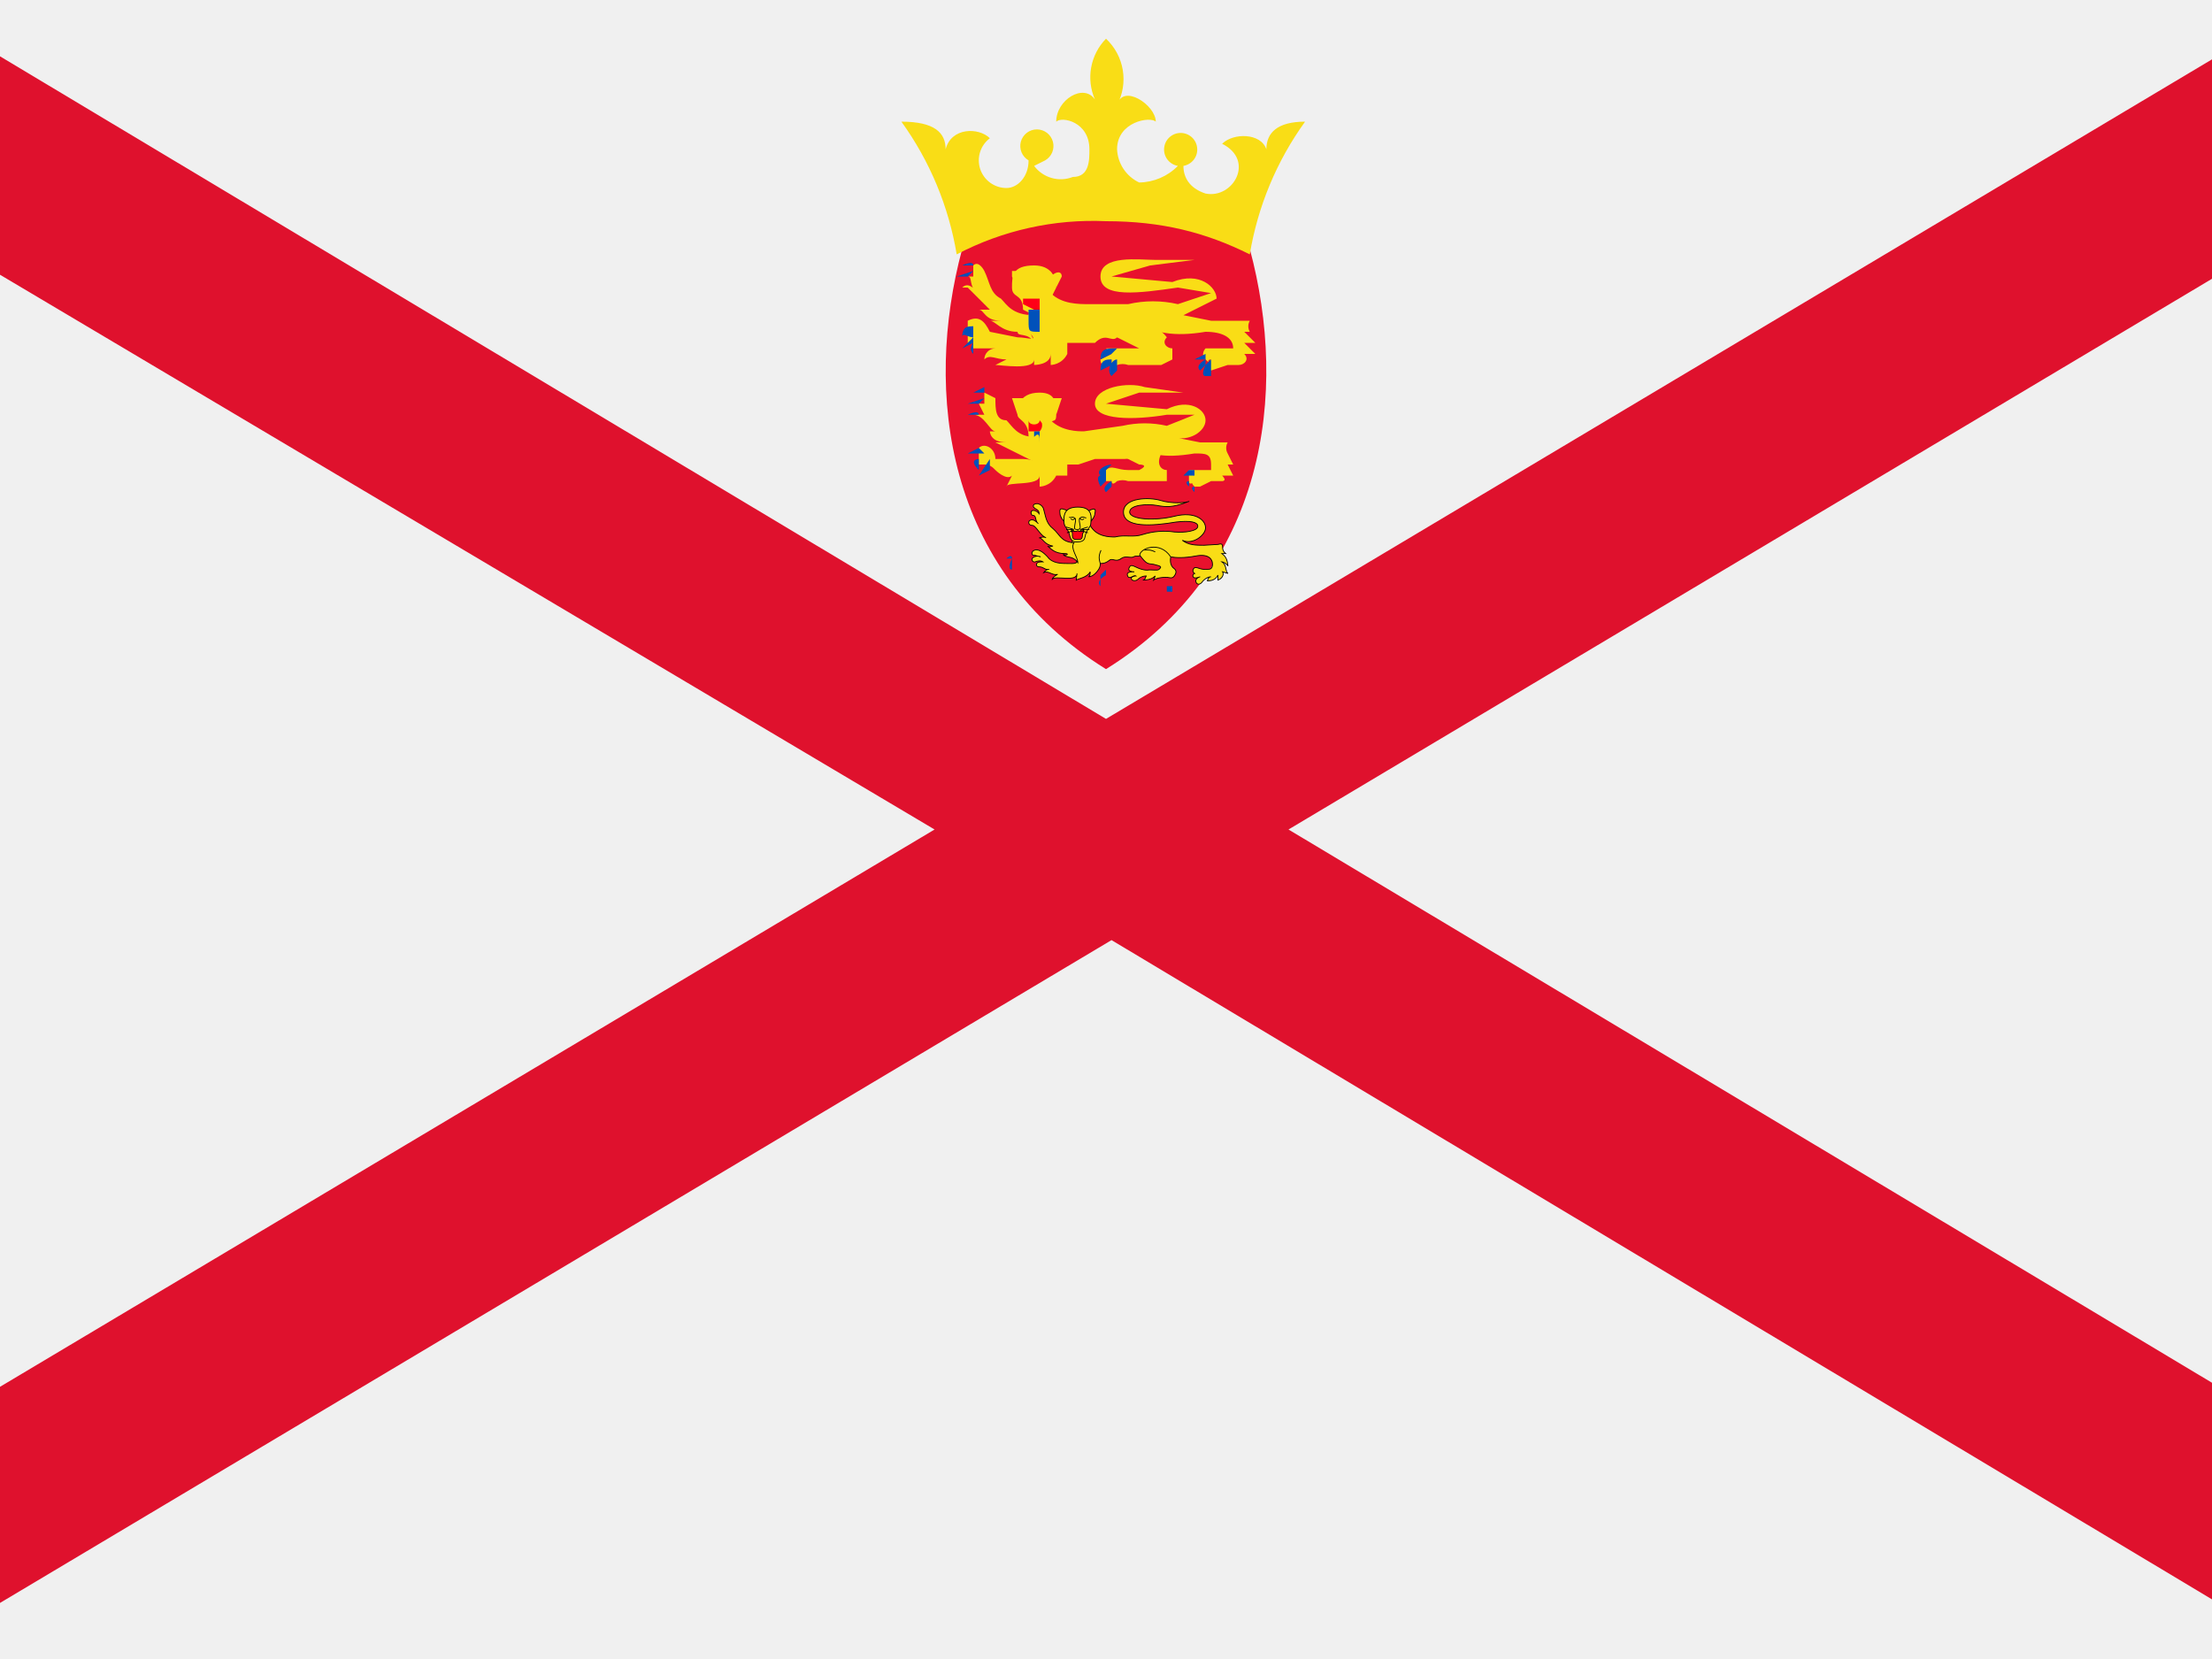 <svg width="60" height="45" viewBox="0 0 60 45" fill="none" xmlns="http://www.w3.org/2000/svg">
<rect x="0" y="0" width="60" height="45" fill="#333333" stroke="none"/>
<g clip-path="url(#clip0_264_19568)">
<path d="M0 0H60V45H0V0Z" fill="#F0F0F0"/>
<path fill-rule="evenodd" clip-rule="evenodd" d="M-7.5 0V3L25.35 22.5L-7.35 42V45H-2.55L30.15 25.5L62.7 45H67.5V42L34.95 22.5L67.65 3V0H62.7L30 19.5L-2.55 0H-7.35H-7.5Z" fill="#DF112D"/>
<path d="M33.9 6.75C34.95 10.65 34.35 15.45 30 18.15C25.65 15.45 25.05 10.65 26.1 6.75C27.15 5.85 31.8 5.25 33.9 6.75Z" fill="#E8112D"/>
<path d="M30 6C31.5 6 32.7 6.3 33.9 6.9C34.116 5.6 34.629 4.368 35.4 3.3C34.65 3.3 34.35 3.6 34.35 4.05C34.2 3.6 33.45 3.6 33.15 3.9C34.05 4.35 33.45 5.4 32.7 5.25C32.25 5.1 32.1 4.8 32.1 4.5C32.211 4.481 32.311 4.421 32.381 4.332C32.45 4.243 32.483 4.131 32.473 4.019C32.464 3.906 32.413 3.801 32.33 3.725C32.247 3.649 32.138 3.606 32.025 3.606C31.912 3.606 31.803 3.649 31.72 3.725C31.637 3.801 31.586 3.906 31.577 4.019C31.567 4.131 31.6 4.243 31.669 4.332C31.739 4.421 31.839 4.481 31.95 4.5C31.673 4.783 31.296 4.944 30.9 4.95C30.728 4.869 30.581 4.742 30.475 4.583C30.369 4.425 30.309 4.24 30.3 4.05C30.3 3.3 31.2 3.15 31.35 3.3C31.35 2.85 30.45 2.25 30.3 2.85C30.455 2.559 30.509 2.225 30.455 1.899C30.401 1.574 30.241 1.275 30 1.05C29.791 1.264 29.651 1.535 29.598 1.829C29.544 2.123 29.58 2.426 29.7 2.7C29.4 2.25 28.65 2.7 28.65 3.3C28.8 3.15 29.55 3.3 29.55 4.05C29.55 4.35 29.55 4.8 29.1 4.8C28.916 4.872 28.714 4.882 28.524 4.827C28.335 4.773 28.168 4.658 28.05 4.5L28.35 4.35C28.436 4.3 28.503 4.224 28.541 4.132C28.579 4.041 28.585 3.939 28.56 3.844C28.534 3.748 28.477 3.664 28.399 3.603C28.32 3.543 28.224 3.51 28.125 3.51C28.026 3.51 27.93 3.543 27.851 3.603C27.773 3.664 27.716 3.748 27.69 3.844C27.665 3.939 27.671 4.041 27.709 4.132C27.747 4.224 27.814 4.3 27.9 4.35C27.9 4.8 27.6 5.1 27.3 5.1C27.143 5.1 26.989 5.05 26.861 4.958C26.734 4.866 26.638 4.736 26.588 4.587C26.539 4.438 26.537 4.277 26.584 4.126C26.631 3.976 26.724 3.844 26.85 3.75C26.55 3.45 25.8 3.45 25.65 4.05C25.65 3.6 25.35 3.3 24.45 3.3C25.221 4.368 25.734 5.6 25.95 6.9C27.197 6.247 28.594 5.936 30 6Z" fill="#F9DD16"/>
<path d="M33.45 9.9H33.15H33.6C33.75 9.9 33.9 9.75 33.75 9.6H34.05L33.75 9.3H34.05L33.75 9H33.9C33.874 8.954 33.86 8.903 33.86 8.85C33.86 8.797 33.874 8.746 33.9 8.7H32.85L32.1 8.55L33 8.1C33 7.8 32.55 7.35 31.8 7.65L30.15 7.5L31.2 7.2L32.4 7.05H31.35C30.9 7.05 29.85 6.9 29.85 7.5C29.85 8.1 30.9 7.95 31.95 7.8L32.85 7.95L31.95 8.25C31.506 8.147 31.044 8.147 30.6 8.25H29.55C29.25 8.25 28.8 8.25 28.5 7.95C28.5 7.95 27.9 8.25 27.9 8.55V9C28.2 9.3 27.9 9.15 27.6 9.15L26.85 9C26.7 8.7 26.55 8.55 26.25 8.7V9H26.55C26.505 8.974 26.453 8.96 26.4 8.96C26.347 8.96 26.296 8.974 26.25 9V9.3H26.7H26.4V9.45H27C26.921 9.45 26.844 9.482 26.788 9.538C26.732 9.594 26.7 9.67 26.7 9.75C26.85 9.6 27 9.75 27.3 9.75L27 9.9C27.15 9.9 28.05 10.05 28.05 9.75V9.9C28.05 9.9 28.5 9.9 28.5 9.6V9.9C28.5 9.9 28.8 9.9 28.95 9.6V9.3H29.7C30 9 30.15 9.3 30.3 9.15H30.6C30.75 9.15 30.9 9.15 31.05 8.85C31.35 9 31.8 9.15 32.7 9C33.15 9 33.45 9.15 33.45 9.45H32.7C32.7 9.45 32.55 9.6 32.7 9.75C32.85 9.9 32.7 9.75 32.85 9.75C32.85 9.75 32.7 9.9 32.85 10.05L33.3 9.9H33.45ZM27.45 7.35V7.5L27.6 7.8L27.75 7.35H27.45Z" fill="#F9DD16"/>
<path d="M28.5 7.5C28.65 7.35 28.8 7.35 28.8 7.5L28.65 7.8L28.5 7.35V7.5Z" fill="#F9DD16"/>
<path d="M28.05 7.2C28.5 7.2 28.65 7.5 28.65 7.8L28.35 8.4L28.05 8.55L27.75 8.4C27.75 7.95 27.45 8.1 27.45 7.8C27.45 7.5 27.45 7.2 28.05 7.2Z" fill="#F9DD16"/>
<path d="M26.85 8.4H26.55C26.7 8.4 26.7 8.7 27.15 8.7H26.85C27 8.7 27.15 9 27.6 9C27.6 9 27.75 9 27.6 9C27.6 9.15 27.9 9 28.05 9.3C28.05 9.15 27.75 8.85 28.05 8.55C27.45 8.55 27.3 8.25 27.15 8.1C26.85 7.95 26.85 7.65 26.7 7.35C26.7 7.35 26.55 7.05 26.4 7.2V7.5H26.25C26.4 7.5 26.25 7.8 26.55 7.95C26.4 7.8 26.25 7.65 26.1 7.8H26.25L26.85 8.4ZM30.75 9.9H31.5L31.8 9.75V9.45C31.65 9.45 31.5 9.3 31.65 9.15C31.2 8.55 30.3 8.85 30.3 9.15L30.9 9.45H31.05H30L30.15 9.6L29.85 9.75C29.85 10.05 30.15 9.75 30.15 9.75V9.9C30.15 9.9 30.15 10.05 30.3 9.9C30.397 9.866 30.503 9.866 30.6 9.9H30.75Z" fill="#F9DD16"/>
<path d="M28.05 8.4H28.2V8.1H27.75V8.25L28.05 8.4Z" fill="#FF0016"/>
<path d="M26.4 7.2C26.4 7.05 26.1 7.2 26.1 7.2H26.4ZM26.4 7.35L25.95 7.5H26.25L26.4 7.35ZM26.4 7.8H25.95H26.25H26.4ZM26.4 8.85C26.25 8.85 26.1 8.85 26.1 9.15C26.1 9 26.25 9.15 26.4 9.15V8.85ZM26.4 9.15L26.1 9.45L26.4 9.3V9V9.15ZM26.4 9.3C26.4 9.3 26.25 9.45 26.4 9.6V9.15V9.3ZM30.15 9.75C30 9.75 29.85 9.75 29.85 10.05L30.15 9.9V9.75ZM30.3 9.75C30.15 9.75 30 10.05 30.15 10.2L30.3 10.05V9.9V9.75ZM30.3 9.45C30 9.45 29.85 9.45 29.85 9.75L30.15 9.6L30.3 9.45ZM32.7 9.75C32.7 9.75 32.4 9.9 32.55 10.05L32.7 9.9V9.75ZM32.7 9.6L32.4 9.75H32.7V9.3V9.6ZM32.7 9.9C32.7 9.9 32.55 10.2 32.7 10.2H32.85V9.75L32.7 9.9ZM28.2 8.4V9C27.9 9 27.9 9 27.9 8.7V8.4H28.05H28.2Z" fill="#0051BA"/>
<path d="M32.85 13.05H33.15C33.15 13.05 33.3 13.05 33.15 12.9H33.45L33.3 12.6H33.45L33.3 12.3C33.274 12.254 33.26 12.203 33.26 12.15C33.26 12.097 33.274 12.046 33.3 12H32.55L31.8 11.85C32.25 12 32.7 11.7 32.7 11.4C32.7 11.1 32.25 10.8 31.65 11.1L30 10.95L30.9 10.65H32.1L31.05 10.5C30.6 10.35 29.7 10.5 29.7 10.95C29.7 11.4 30.75 11.4 31.65 11.25H32.4L31.65 11.55C31.255 11.46 30.845 11.46 30.45 11.55L29.4 11.7C29.25 11.7 28.8 11.7 28.5 11.4L27.9 11.85L28.05 12.45C28.2 12.6 28.05 12.45 27.75 12.45H27C27 12.15 26.7 12 26.55 12.15V12.3H26.85C26.804 12.274 26.753 12.26 26.7 12.26C26.647 12.26 26.596 12.274 26.55 12.3V12.6H26.85H26.7C27 12.6 27 12.9 27.15 12.75C27.101 12.737 27.049 12.737 27 12.75C27 12.75 27.3 13.05 27.45 12.9L27.3 13.2C27.3 13.05 28.2 13.2 28.2 12.9V13.2C28.2 13.2 28.5 13.2 28.65 12.9H28.95V12.6H29.25L29.7 12.45H30.45C30.6 12.45 30.75 12.45 30.9 12.15C31.2 12.3 31.5 12.45 32.4 12.3C32.7 12.3 32.85 12.3 32.85 12.6V12.75H32.25V13.05C32.25 13.2 32.4 13.05 32.55 13.05C32.4 13.05 32.25 13.05 32.4 13.2H32.55L32.85 13.05ZM27.75 10.8H27.45L27.6 11.25L27.75 10.8Z" fill="#F9DD16"/>
<path d="M28.5 10.8H28.8L28.65 11.25L28.5 10.8Z" fill="#F9DD16"/>
<path d="M28.2 10.65C28.65 10.65 28.65 10.95 28.65 11.25C28.65 11.55 28.5 11.25 28.35 11.7L28.05 11.85H27.9C27.9 11.4 27.6 11.4 27.6 11.25C27.6 11.1 27.6 10.65 28.2 10.65Z" fill="#F9DD16"/>
<path d="M27 11.7H26.85C26.85 11.7 26.85 12 27.3 12H27L27.6 12.3C27.6 12.3 27.9 12.3 27.6 12.3L28.2 12.6C28.2 12.3 27.9 12.15 28.05 11.85C27.6 11.85 27.45 11.55 27.3 11.4C27 11.4 27 11.1 27 10.8L26.7 10.65C26.55 10.65 26.7 10.65 26.7 10.65V10.95H26.55L26.7 11.25H26.4C26.7 11.25 26.85 11.7 27 11.7ZM30.6 13.05H30.45H31.65V12.75C31.5 12.75 31.35 12.6 31.5 12.3C31.05 11.85 30.3 12.15 30.3 12.3L30.9 12.6C30.9 12.6 31.2 12.6 30.9 12.75H30.6C30.3 12.75 30.15 12.6 30 12.75V13.05H30.15C30.15 13.05 30.15 13.2 30.3 13.05C30.397 13.016 30.503 13.016 30.6 13.05Z" fill="#F9DD16"/>
<path d="M28.2 11.85V11.7C28.2 11.7 28.35 11.55 28.2 11.4C28.2 11.55 28.35 11.55 28.2 11.4C28.2 11.55 27.9 11.55 27.9 11.4V11.7H28.2V11.85Z" fill="#FF0016"/>
<path d="M28.05 11.55L27.75 11.4L28.05 11.55ZM28.05 11.4H27.75H28.05ZM28.05 11.4L27.75 11.55L28.05 11.4ZM28.2 11.55L28.5 11.4L28.2 11.55ZM28.2 11.4H28.5H28.2ZM28.2 11.4L28.5 11.55L28.2 11.4Z" fill="black"/>
<path d="M26.7 10.5L26.4 10.65H26.7V10.5ZM26.7 10.8L26.25 10.95H26.55L26.7 10.8ZM26.55 11.25C26.55 11.1 26.25 11.25 26.25 11.25H26.55ZM26.55 12.15L26.25 12.3H26.7L26.55 12.15ZM26.55 12.45C26.55 12.45 26.25 12.45 26.55 12.75V12.45ZM26.85 12.45L26.55 12.9L26.85 12.75V12.6V12.45ZM29.85 12.9C29.85 12.9 29.7 12.9 29.85 13.2L30 13.05V12.9H29.85ZM30.15 13.05C30.15 13.05 29.85 13.2 30 13.35L30.15 13.2V13.05ZM30.15 12.6C30 12.6 29.7 12.75 29.85 12.9H30V12.75L30.15 12.6ZM32.25 13.05C32.25 13.05 32.1 13.05 32.25 13.2V12.9V13.05ZM32.25 12.75L32.1 12.9H32.4V12.75H32.25ZM32.4 13.2C32.4 13.2 32.25 13.2 32.4 13.35V13.2ZM28.2 11.7V12.3V12C28.2 11.85 28.2 11.7 28.05 11.85V11.7H28.2Z" fill="#0051BA"/>
<path d="M32.847 15.645C32.763 15.645 32.763 15.758 32.742 15.758C32.91 15.758 32.994 15.69 33.036 15.6V15.735C33.162 15.69 33.204 15.578 33.162 15.51L33.309 15.555C33.225 15.488 33.288 15.33 33.141 15.24C33.183 15.24 33.267 15.285 33.309 15.352C33.288 15.195 33.267 15.105 33.141 15.015H33.246C33.219 14.995 33.196 14.969 33.182 14.937C33.167 14.905 33.16 14.87 33.162 14.835C33.162 14.745 33.12 14.745 33.036 14.768L32.658 14.79C32.448 14.79 32.238 14.79 32.07 14.655C32.343 14.79 32.7 14.52 32.7 14.318C32.7 14.092 32.406 13.867 31.86 14.002C31.314 14.137 30.642 14.092 30.642 13.89C30.642 13.688 31.125 13.665 31.377 13.71C31.629 13.755 31.797 13.777 32.259 13.598C32.154 13.643 31.776 13.665 31.482 13.575C31.188 13.485 30.474 13.485 30.474 13.89C30.474 14.318 31.23 14.273 31.902 14.16C32.28 14.115 32.49 14.16 32.49 14.273C32.49 14.408 32.133 14.453 31.86 14.43C31.572 14.388 31.279 14.411 30.999 14.498C30.726 14.588 30.537 14.498 30.243 14.565C30.096 14.565 29.739 14.565 29.571 14.25C29.466 14.34 29.151 14.498 29.088 14.678C29.025 14.812 29.088 14.97 29.172 15.127C29.298 15.307 29.109 15.285 28.962 15.285C28.794 15.285 28.542 15.285 28.416 15.105C28.29 14.97 28.143 14.857 28.017 14.947C27.954 15.015 28.017 15.082 28.059 15.06L28.227 15.105C28.193 15.088 28.156 15.082 28.119 15.086C28.082 15.09 28.047 15.104 28.017 15.127C27.954 15.172 28.017 15.262 28.08 15.24C28.122 15.217 28.227 15.195 28.29 15.24C28.227 15.24 28.143 15.24 28.122 15.285C28.101 15.33 28.122 15.375 28.185 15.375C28.311 15.375 28.332 15.465 28.458 15.443C28.429 15.444 28.4 15.453 28.375 15.469C28.349 15.485 28.327 15.506 28.311 15.533C28.437 15.465 28.542 15.623 28.689 15.578C28.647 15.6 28.542 15.668 28.542 15.713C28.626 15.6 29.214 15.803 29.214 15.555L29.193 15.735C29.256 15.69 29.487 15.668 29.571 15.51C29.571 15.555 29.571 15.623 29.529 15.645C29.592 15.645 29.697 15.6 29.802 15.443C29.844 15.375 29.844 15.33 29.844 15.285C29.949 15.285 30.012 15.262 30.096 15.195C30.18 15.127 30.264 15.262 30.411 15.15C30.537 15.06 30.663 15.15 30.747 15.105C30.81 15.06 30.915 15.105 30.999 15.06C31.083 15.015 31.209 15.082 31.335 14.97C31.545 15.06 31.818 15.195 32.427 15.082C32.763 15.015 32.889 15.15 32.889 15.307C32.889 15.443 32.805 15.443 32.763 15.443C32.553 15.465 32.49 15.375 32.406 15.398C32.364 15.42 32.322 15.51 32.406 15.555C32.343 15.578 32.343 15.645 32.385 15.668C32.427 15.69 32.49 15.668 32.553 15.645C32.469 15.668 32.406 15.735 32.448 15.803C32.469 15.848 32.532 15.87 32.595 15.803C32.658 15.713 32.763 15.645 32.847 15.645ZM28.941 13.845C28.773 13.777 28.731 13.777 28.752 13.935C28.752 14.002 28.815 14.092 28.857 14.137C28.857 14.07 28.878 13.912 28.941 13.867V13.845Z" fill="#F9DD16"/>
<path fill-rule="evenodd" clip-rule="evenodd" d="M30.866 13.536C31.083 13.496 31.337 13.519 31.485 13.565C31.631 13.609 31.798 13.626 31.941 13.626C32.013 13.626 32.079 13.622 32.133 13.615C32.181 13.609 32.218 13.601 32.244 13.592C32.248 13.59 32.251 13.589 32.255 13.587L32.263 13.607C32.26 13.609 32.256 13.611 32.251 13.612C32.026 13.699 31.871 13.738 31.74 13.749C31.607 13.76 31.501 13.743 31.375 13.721C31.25 13.698 31.068 13.693 30.917 13.718C30.841 13.73 30.775 13.751 30.727 13.779C30.68 13.808 30.653 13.845 30.653 13.89C30.653 13.934 30.689 13.972 30.76 14.002C30.83 14.032 30.93 14.052 31.047 14.062C31.282 14.082 31.585 14.059 31.857 13.992C32.132 13.924 32.345 13.946 32.489 14.015C32.634 14.084 32.711 14.2 32.711 14.318C32.711 14.371 32.687 14.428 32.649 14.481C32.61 14.534 32.556 14.583 32.493 14.622C32.391 14.685 32.265 14.72 32.145 14.693C32.297 14.779 32.475 14.779 32.658 14.779L33.034 14.757C33.055 14.751 33.074 14.747 33.09 14.745C33.106 14.743 33.122 14.744 33.135 14.749C33.162 14.76 33.173 14.789 33.173 14.835V14.836C33.171 14.869 33.178 14.902 33.191 14.932C33.206 14.962 33.227 14.988 33.252 15.006L33.28 15.026H33.173C33.222 15.066 33.253 15.106 33.274 15.154C33.299 15.209 33.309 15.272 33.32 15.351L33.3 15.358C33.28 15.326 33.25 15.299 33.219 15.28C33.209 15.274 33.2 15.269 33.19 15.264C33.233 15.307 33.249 15.357 33.259 15.404C33.261 15.413 33.263 15.422 33.265 15.431C33.269 15.451 33.273 15.469 33.278 15.487C33.286 15.511 33.297 15.531 33.316 15.546L33.306 15.565L33.182 15.528C33.208 15.602 33.157 15.703 33.04 15.745L33.025 15.75V15.642C33.005 15.673 32.978 15.7 32.942 15.722C32.892 15.751 32.828 15.768 32.742 15.768V15.747C32.741 15.747 32.74 15.747 32.739 15.747C32.74 15.747 32.74 15.747 32.74 15.746C32.742 15.744 32.743 15.741 32.745 15.736C32.747 15.733 32.748 15.729 32.749 15.725C32.753 15.717 32.757 15.706 32.761 15.697C32.765 15.688 32.77 15.679 32.777 15.67C32.758 15.677 32.738 15.687 32.719 15.699C32.675 15.727 32.635 15.765 32.604 15.809L32.603 15.809L32.603 15.81C32.57 15.845 32.535 15.859 32.505 15.855C32.474 15.852 32.45 15.833 32.438 15.808C32.427 15.789 32.423 15.77 32.424 15.752C32.426 15.733 32.433 15.716 32.445 15.7C32.449 15.695 32.453 15.69 32.458 15.685C32.43 15.69 32.403 15.689 32.38 15.677C32.355 15.664 32.342 15.637 32.345 15.61C32.348 15.588 32.361 15.567 32.384 15.554C32.37 15.543 32.361 15.532 32.355 15.519C32.346 15.502 32.345 15.483 32.348 15.466C32.354 15.432 32.377 15.401 32.401 15.388L32.402 15.387L32.403 15.387C32.426 15.381 32.448 15.382 32.47 15.388C32.485 15.391 32.502 15.397 32.519 15.402C32.526 15.405 32.533 15.407 32.541 15.41C32.592 15.426 32.659 15.443 32.762 15.432L32.763 15.432C32.784 15.432 32.813 15.431 32.836 15.416C32.858 15.402 32.878 15.373 32.878 15.307C32.878 15.232 32.848 15.162 32.778 15.12C32.708 15.077 32.596 15.06 32.429 15.093L32.429 15.093C32.123 15.15 31.902 15.144 31.73 15.113C31.572 15.084 31.457 15.034 31.358 14.992C31.351 14.989 31.344 14.986 31.337 14.983C31.273 15.037 31.209 15.048 31.152 15.051C31.138 15.052 31.125 15.052 31.113 15.052L31.109 15.052C31.096 15.053 31.082 15.053 31.07 15.054C31.045 15.055 31.023 15.059 31.004 15.07C30.96 15.093 30.91 15.093 30.866 15.093H30.865C30.82 15.093 30.782 15.094 30.753 15.114L30.753 15.114L30.752 15.115C30.729 15.127 30.703 15.13 30.677 15.129C30.659 15.129 30.64 15.127 30.62 15.124C30.611 15.123 30.603 15.122 30.594 15.121C30.537 15.116 30.477 15.116 30.418 15.159C30.38 15.188 30.345 15.201 30.313 15.206C30.281 15.21 30.253 15.206 30.227 15.2C30.221 15.198 30.214 15.197 30.207 15.195C30.19 15.191 30.174 15.187 30.159 15.186C30.14 15.185 30.121 15.189 30.103 15.204C30.06 15.238 30.022 15.261 29.982 15.275C29.944 15.289 29.903 15.295 29.855 15.296C29.855 15.315 29.854 15.335 29.849 15.357C29.844 15.384 29.833 15.414 29.811 15.448L29.811 15.448C29.705 15.608 29.597 15.656 29.529 15.656L29.524 15.635C29.541 15.626 29.55 15.608 29.555 15.584C29.558 15.572 29.559 15.56 29.559 15.549C29.513 15.61 29.444 15.648 29.378 15.675C29.348 15.687 29.317 15.697 29.29 15.707C29.283 15.709 29.277 15.711 29.27 15.713C29.238 15.724 29.213 15.734 29.199 15.744L29.179 15.758L29.193 15.639C29.175 15.658 29.152 15.67 29.124 15.679C29.066 15.697 28.988 15.698 28.909 15.695C28.88 15.694 28.85 15.693 28.821 15.691C28.772 15.688 28.724 15.686 28.683 15.686C28.649 15.686 28.62 15.689 28.598 15.694C28.574 15.7 28.559 15.708 28.551 15.719L28.531 15.745V15.713C28.531 15.697 28.54 15.682 28.551 15.669C28.562 15.655 28.577 15.641 28.593 15.628C28.607 15.617 28.622 15.606 28.636 15.597C28.584 15.597 28.537 15.577 28.494 15.559C28.492 15.558 28.49 15.557 28.488 15.557C28.427 15.531 28.374 15.511 28.316 15.542L28.28 15.561L28.302 15.527C28.319 15.499 28.342 15.476 28.369 15.46C28.373 15.457 28.377 15.455 28.381 15.453C28.38 15.453 28.378 15.452 28.377 15.452C28.354 15.446 28.335 15.437 28.316 15.427C28.314 15.425 28.311 15.424 28.309 15.423C28.274 15.404 28.241 15.386 28.185 15.386C28.151 15.386 28.126 15.374 28.113 15.353C28.1 15.332 28.101 15.305 28.112 15.28C28.125 15.253 28.156 15.241 28.188 15.235C28.205 15.232 28.223 15.23 28.24 15.23C28.221 15.225 28.199 15.224 28.178 15.226C28.14 15.228 28.105 15.239 28.085 15.25L28.084 15.25L28.084 15.25C28.046 15.264 28.01 15.243 27.992 15.215C27.983 15.2 27.978 15.183 27.981 15.166C27.983 15.148 27.993 15.132 28.011 15.119C28.035 15.1 28.062 15.087 28.091 15.08L28.06 15.072C28.033 15.083 28.004 15.068 27.989 15.043C27.973 15.016 27.975 14.977 28.009 14.94L28.01 14.939L28.011 14.939C28.078 14.891 28.151 14.897 28.221 14.932C28.291 14.967 28.361 15.03 28.424 15.098L28.424 15.098L28.425 15.099C28.486 15.186 28.577 15.23 28.676 15.252C28.774 15.274 28.878 15.274 28.962 15.274C28.977 15.274 28.992 15.274 29.007 15.275C29.03 15.275 29.052 15.275 29.074 15.275C29.111 15.274 29.143 15.271 29.166 15.263C29.189 15.256 29.201 15.244 29.202 15.227C29.204 15.208 29.194 15.178 29.163 15.134L29.162 15.133C29.12 15.054 29.083 14.974 29.064 14.897C29.046 14.819 29.045 14.744 29.078 14.673C29.095 14.627 29.127 14.582 29.168 14.54C29.208 14.498 29.257 14.458 29.307 14.421C29.352 14.388 29.398 14.358 29.44 14.33C29.445 14.327 29.449 14.323 29.454 14.32C29.5 14.29 29.538 14.264 29.564 14.242L29.574 14.233L29.581 14.245C29.745 14.553 30.093 14.554 30.242 14.554C30.38 14.523 30.496 14.525 30.606 14.528C30.614 14.528 30.622 14.529 30.629 14.529C30.747 14.532 30.861 14.531 30.996 14.487L30.996 14.487C31.277 14.4 31.572 14.377 31.861 14.419C31.997 14.43 32.153 14.425 32.275 14.4C32.336 14.387 32.388 14.37 32.424 14.348C32.461 14.326 32.479 14.301 32.479 14.273C32.479 14.248 32.468 14.227 32.445 14.21C32.421 14.192 32.385 14.178 32.336 14.168C32.238 14.149 32.092 14.148 31.904 14.171C31.567 14.227 31.209 14.267 30.935 14.238C30.798 14.224 30.68 14.193 30.597 14.137C30.512 14.081 30.463 14.001 30.463 13.89C30.463 13.785 30.51 13.706 30.584 13.649C30.657 13.592 30.757 13.556 30.866 13.536ZM28.152 15.096L28.224 15.116L28.232 15.095C28.207 15.083 28.182 15.076 28.155 15.075L28.058 15.048L28.054 15.05C28.04 15.058 28.019 15.051 28.008 15.032C27.998 15.014 27.996 14.986 28.024 14.956C28.083 14.914 28.146 14.919 28.212 14.952C28.278 14.984 28.345 15.045 28.408 15.112C28.473 15.204 28.57 15.25 28.671 15.273C28.772 15.296 28.878 15.296 28.962 15.296H28.962C28.976 15.296 28.991 15.296 29.006 15.296C29.029 15.297 29.053 15.297 29.075 15.297C29.111 15.296 29.146 15.293 29.173 15.284C29.2 15.275 29.221 15.258 29.224 15.229C29.227 15.202 29.213 15.167 29.181 15.122C29.14 15.043 29.104 14.966 29.085 14.892C29.067 14.817 29.068 14.747 29.098 14.682L29.098 14.681C29.113 14.638 29.144 14.596 29.183 14.555C29.223 14.514 29.271 14.475 29.32 14.439C29.365 14.406 29.41 14.376 29.452 14.348C29.457 14.345 29.462 14.342 29.466 14.338C29.506 14.312 29.541 14.288 29.568 14.267C29.741 14.576 30.097 14.576 30.242 14.576H30.244L30.245 14.576C30.382 14.544 30.495 14.547 30.606 14.55C30.614 14.55 30.621 14.55 30.629 14.55C30.747 14.553 30.864 14.553 31.002 14.508C31.28 14.422 31.572 14.399 31.858 14.441L31.859 14.441C31.996 14.452 32.155 14.447 32.28 14.421C32.342 14.408 32.396 14.39 32.436 14.367C32.475 14.343 32.501 14.312 32.501 14.273C32.501 14.24 32.486 14.213 32.458 14.192C32.43 14.172 32.391 14.156 32.34 14.146C32.239 14.127 32.09 14.127 31.901 14.149L31.9 14.149C31.564 14.206 31.209 14.245 30.937 14.217C30.801 14.203 30.688 14.172 30.609 14.119C30.53 14.067 30.485 13.993 30.485 13.89C30.485 13.793 30.528 13.72 30.597 13.666C30.666 13.612 30.763 13.577 30.87 13.558C31.083 13.518 31.334 13.541 31.479 13.585C31.627 13.631 31.796 13.648 31.941 13.648C32.005 13.648 32.064 13.645 32.115 13.639C31.958 13.693 31.84 13.719 31.738 13.727C31.609 13.738 31.505 13.722 31.379 13.699C31.252 13.677 31.067 13.671 30.913 13.697C30.837 13.709 30.767 13.73 30.716 13.761C30.665 13.792 30.631 13.834 30.631 13.89C30.631 13.948 30.679 13.991 30.751 14.022C30.824 14.053 30.927 14.074 31.045 14.084C31.283 14.103 31.588 14.081 31.863 14.013C32.134 13.946 32.341 13.969 32.48 14.035C32.619 14.101 32.689 14.21 32.689 14.318C32.689 14.365 32.668 14.418 32.631 14.468C32.594 14.519 32.542 14.566 32.482 14.604C32.36 14.678 32.207 14.71 32.075 14.645L32.063 14.664C32.234 14.801 32.448 14.801 32.656 14.801H32.658L33.038 14.778L33.039 14.778C33.06 14.772 33.078 14.768 33.092 14.767C33.107 14.765 33.118 14.766 33.127 14.769C33.141 14.775 33.151 14.791 33.151 14.835C33.149 14.872 33.156 14.908 33.172 14.942C33.183 14.965 33.198 14.986 33.216 15.004H33.107L33.135 15.024C33.196 15.068 33.232 15.111 33.255 15.163C33.273 15.205 33.284 15.254 33.292 15.313C33.274 15.293 33.252 15.275 33.231 15.262C33.199 15.242 33.165 15.229 33.141 15.229H33.102L33.135 15.249C33.205 15.292 33.225 15.35 33.238 15.408C33.24 15.417 33.242 15.425 33.243 15.434C33.248 15.454 33.252 15.475 33.258 15.493C33.262 15.507 33.268 15.521 33.276 15.533L33.138 15.491L33.153 15.516C33.188 15.573 33.157 15.672 33.047 15.719V15.6L33.026 15.595C33.006 15.639 32.976 15.676 32.931 15.703C32.89 15.727 32.836 15.743 32.765 15.746C32.765 15.745 32.765 15.745 32.766 15.744C32.767 15.74 32.769 15.736 32.77 15.732C32.773 15.723 32.776 15.715 32.781 15.706C32.793 15.679 32.812 15.656 32.847 15.656V15.634C32.802 15.634 32.753 15.652 32.707 15.681C32.662 15.71 32.619 15.75 32.587 15.796C32.557 15.827 32.529 15.836 32.507 15.834C32.485 15.832 32.467 15.817 32.458 15.798L32.457 15.797C32.448 15.782 32.445 15.767 32.446 15.753C32.447 15.74 32.453 15.726 32.462 15.713C32.476 15.695 32.498 15.678 32.524 15.667C32.535 15.663 32.546 15.659 32.556 15.655L32.557 15.655L32.55 15.634C32.538 15.638 32.527 15.642 32.516 15.646C32.496 15.653 32.477 15.659 32.459 15.662C32.431 15.668 32.408 15.667 32.39 15.658C32.373 15.649 32.365 15.631 32.367 15.613C32.369 15.595 32.382 15.575 32.41 15.565L32.433 15.557L32.411 15.545C32.392 15.535 32.381 15.523 32.374 15.51C32.368 15.497 32.367 15.483 32.37 15.47C32.374 15.442 32.393 15.418 32.41 15.408C32.428 15.403 32.446 15.404 32.465 15.409C32.479 15.412 32.494 15.417 32.511 15.423C32.518 15.425 32.526 15.428 32.534 15.43C32.587 15.447 32.657 15.465 32.764 15.453H32.764C32.785 15.453 32.819 15.453 32.848 15.435C32.878 15.415 32.9 15.377 32.9 15.307C32.9 15.226 32.867 15.149 32.79 15.101C32.713 15.054 32.594 15.038 32.425 15.072C32.122 15.128 31.902 15.122 31.733 15.091C31.579 15.063 31.466 15.014 31.367 14.972C31.358 14.968 31.348 14.964 31.339 14.96L31.333 14.957L31.328 14.962C31.267 15.016 31.207 15.027 31.151 15.029C31.138 15.03 31.125 15.03 31.113 15.03L31.109 15.03C31.095 15.031 31.082 15.031 31.069 15.032C31.042 15.034 31.017 15.038 30.994 15.05C30.955 15.071 30.91 15.072 30.865 15.072L30.863 15.072C30.82 15.072 30.776 15.072 30.741 15.096C30.723 15.105 30.702 15.108 30.677 15.107C30.66 15.107 30.643 15.105 30.624 15.103C30.615 15.102 30.606 15.101 30.596 15.1C30.537 15.094 30.471 15.094 30.405 15.141L30.404 15.141C30.369 15.168 30.338 15.18 30.31 15.184C30.282 15.188 30.257 15.184 30.232 15.179C30.226 15.177 30.22 15.176 30.214 15.174C30.196 15.17 30.178 15.166 30.161 15.165C30.137 15.163 30.113 15.168 30.089 15.187C30.048 15.22 30.012 15.242 29.974 15.255C29.936 15.269 29.896 15.274 29.844 15.274H29.833V15.285C29.833 15.308 29.833 15.329 29.828 15.353C29.823 15.377 29.813 15.404 29.793 15.437C29.706 15.568 29.62 15.618 29.56 15.631C29.568 15.618 29.573 15.603 29.576 15.588C29.582 15.562 29.582 15.533 29.582 15.51V15.51L29.561 15.505C29.521 15.58 29.446 15.624 29.37 15.655C29.34 15.667 29.31 15.677 29.283 15.686C29.276 15.688 29.27 15.691 29.263 15.693C29.242 15.7 29.222 15.707 29.206 15.715L29.221 15.588C29.224 15.578 29.225 15.567 29.225 15.555L29.203 15.554L29.2 15.585C29.196 15.599 29.189 15.611 29.18 15.621C29.166 15.637 29.145 15.649 29.118 15.658C29.063 15.675 28.989 15.676 28.91 15.674C28.881 15.672 28.852 15.671 28.823 15.669C28.773 15.667 28.725 15.664 28.682 15.664C28.649 15.665 28.618 15.667 28.593 15.673C28.584 15.675 28.577 15.677 28.569 15.68C28.579 15.669 28.592 15.657 28.607 15.645C28.637 15.62 28.674 15.598 28.694 15.587L28.686 15.567C28.618 15.588 28.56 15.563 28.501 15.538C28.499 15.538 28.498 15.537 28.496 15.537C28.448 15.516 28.397 15.496 28.343 15.509C28.354 15.497 28.367 15.486 28.38 15.478C28.398 15.468 28.416 15.46 28.436 15.456C28.443 15.456 28.451 15.455 28.46 15.453L28.457 15.432C28.449 15.432 28.441 15.433 28.433 15.435C28.413 15.436 28.397 15.434 28.383 15.431C28.362 15.426 28.345 15.417 28.327 15.408C28.324 15.406 28.321 15.405 28.319 15.403C28.284 15.385 28.246 15.364 28.185 15.364C28.156 15.364 28.139 15.354 28.131 15.341C28.123 15.328 28.122 15.31 28.132 15.29C28.14 15.272 28.161 15.262 28.192 15.256C28.223 15.251 28.258 15.251 28.29 15.251H28.324L28.296 15.231C28.262 15.207 28.217 15.201 28.176 15.204C28.136 15.207 28.098 15.218 28.076 15.23C28.05 15.239 28.024 15.225 28.011 15.203C28.004 15.192 28.001 15.18 28.002 15.169C28.004 15.157 28.01 15.146 28.023 15.136L28.024 15.136C28.052 15.114 28.085 15.101 28.12 15.097C28.131 15.096 28.141 15.095 28.152 15.096ZM32.739 15.747C32.739 15.747 32.739 15.747 32.739 15.747L32.739 15.747ZM28.84 13.798C28.868 13.805 28.903 13.818 28.945 13.835L28.952 13.838V13.873L28.947 13.876C28.934 13.886 28.922 13.903 28.911 13.924C28.901 13.945 28.892 13.97 28.886 13.997C28.873 14.049 28.868 14.105 28.868 14.137V14.165L28.849 14.145C28.828 14.122 28.801 14.087 28.779 14.05C28.758 14.013 28.741 13.972 28.741 13.936C28.736 13.896 28.735 13.866 28.738 13.843C28.742 13.82 28.752 13.803 28.772 13.796C28.79 13.789 28.813 13.791 28.84 13.798ZM28.76 13.847C28.756 13.866 28.758 13.894 28.763 13.934L28.763 13.934V13.935C28.763 13.966 28.777 14.003 28.798 14.039C28.813 14.065 28.831 14.09 28.847 14.11C28.849 14.076 28.855 14.033 28.865 13.992C28.872 13.964 28.88 13.938 28.892 13.914C28.902 13.893 28.915 13.875 28.93 13.862V13.852C28.891 13.837 28.86 13.825 28.835 13.819C28.808 13.812 28.791 13.811 28.78 13.816C28.77 13.819 28.763 13.828 28.76 13.847Z" fill="black"/>
<path d="M29.508 13.867C29.676 13.777 29.739 13.777 29.697 13.935C29.697 14.002 29.634 14.092 29.592 14.137C29.592 14.07 29.592 13.912 29.508 13.867Z" fill="#F9DD16"/>
<path fill-rule="evenodd" clip-rule="evenodd" d="M29.529 13.868C29.565 13.896 29.583 13.945 29.592 13.992C29.6 14.033 29.602 14.076 29.603 14.109C29.619 14.089 29.636 14.065 29.651 14.039C29.672 14.003 29.686 13.966 29.686 13.935V13.934L29.686 13.932C29.697 13.893 29.7 13.865 29.698 13.847C29.697 13.838 29.694 13.831 29.691 13.827C29.688 13.823 29.684 13.82 29.678 13.819C29.666 13.816 29.646 13.818 29.618 13.828C29.593 13.837 29.564 13.85 29.529 13.868ZM29.708 13.936C29.718 13.897 29.723 13.867 29.72 13.844C29.718 13.832 29.715 13.822 29.709 13.814C29.703 13.806 29.694 13.801 29.684 13.798C29.665 13.793 29.64 13.797 29.611 13.808C29.581 13.818 29.545 13.835 29.503 13.858L29.485 13.867L29.503 13.877C29.54 13.897 29.56 13.943 29.571 13.996C29.581 14.048 29.581 14.104 29.581 14.137V14.165L29.6 14.145C29.622 14.122 29.648 14.087 29.67 14.05C29.691 14.014 29.707 13.973 29.708 13.936Z" fill="black"/>
<path d="M29.235 13.755C29.571 13.755 29.613 13.935 29.592 14.137C29.592 14.363 29.487 14.273 29.424 14.588C29.403 14.678 29.319 14.7 29.214 14.7C29.151 14.7 29.067 14.7 29.025 14.565C28.962 14.273 28.857 14.34 28.857 14.115C28.857 13.935 28.899 13.755 29.235 13.755Z" fill="#F9DD16"/>
<path fill-rule="evenodd" clip-rule="evenodd" d="M28.929 13.874C28.878 13.939 28.868 14.025 28.868 14.115C28.868 14.17 28.874 14.207 28.885 14.235C28.895 14.264 28.909 14.284 28.926 14.308C28.927 14.309 28.928 14.311 28.929 14.312C28.945 14.335 28.964 14.361 28.982 14.398C29.001 14.437 29.02 14.489 29.035 14.562C29.056 14.627 29.086 14.658 29.116 14.673C29.148 14.689 29.182 14.689 29.214 14.689C29.266 14.689 29.311 14.684 29.346 14.668C29.38 14.652 29.404 14.627 29.413 14.585C29.429 14.506 29.448 14.452 29.467 14.411C29.486 14.371 29.506 14.345 29.523 14.322L29.523 14.322C29.54 14.299 29.554 14.281 29.564 14.255C29.575 14.228 29.581 14.193 29.581 14.137V14.136L29.581 14.136C29.592 14.036 29.586 13.944 29.538 13.877C29.491 13.81 29.401 13.766 29.235 13.766C29.069 13.766 28.978 13.81 28.929 13.874ZM28.911 13.861C28.967 13.79 29.065 13.744 29.235 13.744C29.405 13.744 29.503 13.79 29.556 13.864C29.608 13.938 29.613 14.037 29.603 14.138C29.603 14.195 29.596 14.233 29.585 14.262C29.573 14.291 29.558 14.312 29.541 14.334L29.54 14.335C29.523 14.358 29.505 14.382 29.487 14.421C29.468 14.459 29.45 14.511 29.435 14.59L29.435 14.59L29.435 14.59C29.423 14.639 29.395 14.669 29.355 14.687C29.316 14.705 29.267 14.711 29.214 14.711H29.213C29.182 14.711 29.143 14.711 29.107 14.693C29.069 14.674 29.036 14.638 29.015 14.568L29.014 14.567L29.014 14.567C28.999 14.495 28.981 14.445 28.962 14.408C28.945 14.372 28.927 14.347 28.911 14.324C28.91 14.323 28.909 14.322 28.909 14.321C28.891 14.297 28.876 14.274 28.864 14.243C28.853 14.211 28.846 14.172 28.846 14.115C28.846 14.025 28.857 13.931 28.911 13.861Z" fill="black"/>
<path d="M28.374 14.588C28.29 14.543 28.227 14.588 28.185 14.588C28.311 14.61 28.311 14.768 28.563 14.812C28.5 14.812 28.479 14.857 28.416 14.812C28.521 14.902 28.626 15.015 28.878 15.015C29.025 15.015 28.92 15.082 28.836 15.037C28.92 15.15 29.109 15.06 29.235 15.262C29.235 15.105 29.025 14.88 29.13 14.723C28.773 14.7 28.752 14.498 28.563 14.34C28.395 14.205 28.374 14.07 28.311 13.822C28.29 13.71 28.164 13.643 28.101 13.665C28.038 13.665 27.996 13.732 28.059 13.777C28.101 13.822 28.185 13.822 28.185 13.935C28.122 13.845 28.017 13.822 27.975 13.867C27.954 13.912 27.975 13.98 28.017 13.98C28.122 13.98 28.059 14.115 28.164 14.205C28.059 14.092 27.975 14.07 27.912 14.137C27.891 14.182 27.912 14.25 27.996 14.25C28.101 14.25 28.206 14.52 28.374 14.588ZM31.104 15.623C31.062 15.623 31.083 15.735 30.999 15.735C31.167 15.735 31.272 15.69 31.335 15.623L31.293 15.735C31.377 15.668 31.608 15.645 31.713 15.668C31.818 15.69 31.839 15.645 31.881 15.578C31.923 15.488 31.881 15.443 31.818 15.398C31.755 15.33 31.734 15.24 31.755 15.105C31.461 14.655 30.915 14.88 30.915 15.06C31.104 15.307 31.125 15.285 31.293 15.307C31.44 15.352 31.545 15.352 31.44 15.443C31.398 15.488 31.23 15.443 31.125 15.465C30.852 15.465 30.705 15.262 30.642 15.375C30.579 15.465 30.642 15.51 30.768 15.51C30.684 15.51 30.558 15.51 30.579 15.6C30.621 15.758 30.747 15.578 30.81 15.623C30.768 15.623 30.684 15.645 30.684 15.69C30.684 15.735 30.789 15.803 30.894 15.69C30.955 15.643 31.029 15.619 31.104 15.623Z" fill="#F9DD16"/>
<path fill-rule="evenodd" clip-rule="evenodd" d="M28.322 13.82C28.327 13.841 28.332 13.862 28.337 13.881C28.389 14.091 28.419 14.211 28.57 14.332L28.57 14.332C28.618 14.372 28.655 14.415 28.689 14.456C28.696 14.464 28.703 14.472 28.709 14.48C28.736 14.513 28.762 14.545 28.791 14.574C28.863 14.645 28.955 14.701 29.131 14.712L29.149 14.713L29.139 14.729C29.09 14.802 29.114 14.892 29.153 14.988C29.162 15.01 29.172 15.031 29.181 15.053C29.182 15.055 29.183 15.057 29.184 15.059C29.195 15.083 29.205 15.107 29.214 15.13C29.232 15.176 29.246 15.221 29.246 15.262V15.3L29.226 15.268C29.165 15.171 29.089 15.143 29.017 15.127C29.007 15.124 28.996 15.122 28.985 15.12C28.96 15.115 28.935 15.11 28.913 15.102C28.88 15.091 28.85 15.075 28.827 15.044L28.841 15.028C28.86 15.038 28.881 15.042 28.899 15.042C28.917 15.042 28.931 15.038 28.938 15.034C28.938 15.034 28.938 15.034 28.939 15.034C28.935 15.032 28.929 15.03 28.92 15.028C28.91 15.027 28.896 15.026 28.878 15.026C28.75 15.026 28.659 14.997 28.587 14.957C28.527 14.924 28.48 14.882 28.436 14.844C28.427 14.836 28.418 14.828 28.409 14.821L28.422 14.804C28.437 14.814 28.449 14.819 28.459 14.821C28.468 14.822 28.477 14.821 28.487 14.819C28.491 14.818 28.497 14.816 28.502 14.814C28.504 14.813 28.507 14.812 28.509 14.812C28.414 14.785 28.36 14.741 28.319 14.699C28.311 14.691 28.303 14.682 28.295 14.674C28.281 14.659 28.268 14.646 28.255 14.634C28.234 14.616 28.212 14.603 28.183 14.598L28.185 14.577C28.194 14.577 28.204 14.574 28.218 14.571C28.22 14.57 28.222 14.569 28.224 14.569C28.235 14.566 28.248 14.562 28.262 14.56C28.274 14.558 28.286 14.556 28.3 14.557C28.283 14.544 28.267 14.529 28.251 14.514C28.215 14.479 28.183 14.438 28.153 14.4C28.152 14.399 28.15 14.397 28.149 14.396C28.12 14.359 28.094 14.326 28.068 14.301C28.041 14.275 28.018 14.261 27.996 14.261C27.951 14.261 27.921 14.242 27.905 14.216C27.89 14.19 27.89 14.158 27.902 14.133L27.903 14.131L27.904 14.13C27.921 14.112 27.939 14.1 27.96 14.093C27.981 14.087 28.002 14.087 28.025 14.093C28.049 14.1 28.074 14.113 28.1 14.132C28.091 14.11 28.086 14.088 28.082 14.069C28.081 14.066 28.081 14.064 28.08 14.061C28.075 14.038 28.07 14.021 28.061 14.009C28.053 13.998 28.041 13.991 28.017 13.991C27.989 13.991 27.971 13.969 27.962 13.944C27.953 13.919 27.953 13.888 27.965 13.863L27.966 13.861L27.967 13.86C27.992 13.833 28.034 13.828 28.075 13.84C28.108 13.85 28.142 13.87 28.171 13.9C28.169 13.89 28.165 13.882 28.162 13.874C28.154 13.86 28.143 13.849 28.131 13.84C28.121 13.832 28.111 13.826 28.1 13.82C28.097 13.818 28.094 13.816 28.091 13.815C28.077 13.807 28.063 13.798 28.052 13.786C28.035 13.774 28.024 13.759 28.02 13.744C28.015 13.729 28.017 13.713 28.023 13.7C28.035 13.674 28.065 13.655 28.099 13.654C28.117 13.648 28.138 13.649 28.16 13.654C28.182 13.659 28.206 13.669 28.228 13.684C28.271 13.713 28.31 13.761 28.322 13.82ZM28.133 14.188C28.14 14.197 28.148 14.205 28.157 14.213L28.172 14.198C28.164 14.189 28.156 14.181 28.148 14.174C28.12 14.139 28.111 14.099 28.103 14.063C28.102 14.061 28.102 14.059 28.101 14.056C28.096 14.034 28.09 14.012 28.078 13.996C28.065 13.979 28.046 13.969 28.017 13.969C28.003 13.969 27.99 13.958 27.983 13.937C27.976 13.917 27.976 13.893 27.984 13.874C28.002 13.856 28.033 13.851 28.069 13.861C28.106 13.872 28.146 13.898 28.176 13.941L28.196 13.97V13.935C28.196 13.905 28.19 13.883 28.181 13.864C28.171 13.846 28.158 13.833 28.144 13.822C28.133 13.814 28.121 13.807 28.11 13.801C28.107 13.799 28.105 13.797 28.102 13.796C28.088 13.788 28.076 13.78 28.067 13.77L28.066 13.769L28.065 13.769C28.051 13.758 28.044 13.748 28.041 13.738C28.037 13.728 28.038 13.718 28.043 13.709C28.051 13.691 28.073 13.676 28.101 13.676H28.103L28.105 13.675C28.118 13.671 28.135 13.67 28.155 13.675C28.174 13.68 28.196 13.689 28.216 13.702C28.256 13.729 28.291 13.772 28.3 13.825L28.3 13.825C28.306 13.847 28.311 13.867 28.316 13.887C28.368 14.096 28.4 14.223 28.556 14.348C28.602 14.387 28.639 14.429 28.673 14.47C28.679 14.478 28.686 14.486 28.692 14.493C28.719 14.527 28.746 14.56 28.776 14.59C28.849 14.662 28.942 14.718 29.112 14.732C29.069 14.813 29.096 14.907 29.133 14.997C29.142 15.018 29.152 15.04 29.161 15.061C29.162 15.064 29.163 15.066 29.164 15.068C29.175 15.092 29.185 15.115 29.194 15.138C29.205 15.168 29.215 15.196 29.22 15.222C29.159 15.145 29.088 15.121 29.022 15.106C29.01 15.103 28.999 15.101 28.988 15.098C28.963 15.093 28.941 15.088 28.919 15.081C28.905 15.076 28.891 15.07 28.879 15.062C28.886 15.063 28.892 15.064 28.899 15.064C28.919 15.064 28.938 15.059 28.949 15.052C28.955 15.049 28.961 15.044 28.962 15.036C28.964 15.026 28.957 15.019 28.951 15.015C28.944 15.012 28.935 15.009 28.924 15.007C28.912 15.005 28.897 15.004 28.878 15.004C28.754 15.004 28.666 14.976 28.597 14.938C28.547 14.91 28.507 14.877 28.468 14.843C28.477 14.843 28.485 14.842 28.492 14.84C28.499 14.838 28.506 14.836 28.512 14.834C28.527 14.828 28.542 14.823 28.563 14.823L28.565 14.802C28.442 14.78 28.381 14.73 28.334 14.684C28.327 14.676 28.319 14.668 28.312 14.661C28.298 14.645 28.284 14.63 28.269 14.618C28.256 14.607 28.243 14.598 28.228 14.59C28.229 14.59 28.229 14.59 28.23 14.59C28.241 14.587 28.253 14.584 28.266 14.581C28.29 14.577 28.318 14.576 28.349 14.588C28.356 14.591 28.363 14.595 28.37 14.598L28.374 14.588L28.379 14.578C28.372 14.574 28.364 14.571 28.358 14.568C28.325 14.551 28.295 14.527 28.267 14.499C28.232 14.464 28.2 14.425 28.17 14.387C28.169 14.385 28.167 14.383 28.166 14.382C28.137 14.346 28.11 14.311 28.083 14.285C28.056 14.259 28.027 14.239 27.996 14.239C27.957 14.239 27.935 14.224 27.924 14.205C27.913 14.187 27.913 14.163 27.921 14.144C27.936 14.129 27.951 14.119 27.966 14.114C27.983 14.109 28 14.109 28.019 14.114C28.052 14.123 28.09 14.147 28.133 14.188ZM31.223 14.835C31.4 14.812 31.614 14.87 31.764 15.099L31.766 15.102L31.766 15.107C31.745 15.239 31.766 15.325 31.825 15.389C31.856 15.412 31.884 15.435 31.899 15.466C31.914 15.498 31.913 15.535 31.891 15.582L31.89 15.583C31.888 15.587 31.886 15.59 31.884 15.594C31.876 15.607 31.868 15.619 31.861 15.63C31.851 15.643 31.84 15.656 31.827 15.665C31.8 15.684 31.765 15.69 31.711 15.678C31.66 15.667 31.577 15.667 31.497 15.678C31.456 15.684 31.417 15.692 31.383 15.703C31.348 15.714 31.319 15.728 31.3 15.743L31.269 15.768L31.309 15.661C31.242 15.713 31.142 15.746 30.999 15.746V15.724C31.017 15.724 31.029 15.718 31.037 15.71C31.046 15.701 31.052 15.689 31.057 15.675C31.059 15.67 31.06 15.666 31.062 15.661C31.063 15.659 31.063 15.657 31.064 15.655C31.067 15.648 31.069 15.641 31.072 15.635C31.072 15.635 31.073 15.634 31.073 15.634C31.011 15.637 30.952 15.659 30.901 15.698C30.847 15.756 30.791 15.769 30.747 15.76C30.726 15.755 30.707 15.745 30.695 15.733C30.682 15.721 30.673 15.705 30.673 15.69C30.673 15.682 30.675 15.675 30.678 15.669C30.659 15.676 30.639 15.68 30.621 15.674C30.597 15.666 30.579 15.644 30.569 15.603L30.568 15.602C30.563 15.577 30.567 15.557 30.579 15.541C30.592 15.526 30.61 15.517 30.631 15.511C30.64 15.508 30.65 15.506 30.66 15.505C30.647 15.499 30.636 15.492 30.627 15.484C30.613 15.471 30.605 15.454 30.607 15.433C30.608 15.414 30.617 15.392 30.633 15.369C30.641 15.354 30.652 15.343 30.665 15.337C30.678 15.33 30.692 15.329 30.707 15.331C30.736 15.334 30.77 15.35 30.809 15.368C30.811 15.369 30.814 15.37 30.816 15.371C30.893 15.407 30.994 15.454 31.124 15.454C31.171 15.444 31.23 15.447 31.283 15.45C31.291 15.45 31.299 15.451 31.307 15.451C31.337 15.453 31.364 15.453 31.387 15.451C31.41 15.449 31.424 15.443 31.432 15.435L31.433 15.434C31.446 15.423 31.455 15.414 31.461 15.406C31.468 15.398 31.471 15.392 31.471 15.388C31.472 15.384 31.471 15.381 31.47 15.378C31.467 15.375 31.463 15.371 31.456 15.368C31.441 15.36 31.419 15.353 31.39 15.345C31.383 15.344 31.376 15.342 31.368 15.34C31.345 15.334 31.319 15.327 31.291 15.318C31.275 15.316 31.26 15.314 31.247 15.313C31.189 15.306 31.148 15.301 31.107 15.278C31.054 15.248 31.001 15.19 30.906 15.067L30.904 15.064V15.06C30.904 15.01 30.942 14.959 30.999 14.919C31.056 14.878 31.135 14.847 31.223 14.835ZM30.768 15.499V15.521C30.726 15.521 30.675 15.521 30.637 15.532C30.618 15.537 30.605 15.545 30.596 15.555C30.589 15.564 30.585 15.578 30.59 15.597C30.6 15.635 30.614 15.649 30.627 15.653C30.642 15.658 30.66 15.653 30.682 15.643C30.691 15.639 30.7 15.635 30.71 15.63C30.712 15.629 30.714 15.628 30.715 15.627C30.727 15.622 30.738 15.616 30.749 15.612C30.771 15.604 30.796 15.599 30.816 15.614L30.844 15.633H30.81C30.791 15.633 30.76 15.639 30.735 15.649C30.723 15.655 30.713 15.661 30.705 15.668C30.698 15.675 30.695 15.682 30.695 15.69C30.695 15.697 30.699 15.707 30.709 15.717C30.72 15.726 30.734 15.735 30.752 15.738C30.787 15.746 30.836 15.736 30.886 15.683L30.887 15.682L30.887 15.681C30.95 15.633 31.027 15.608 31.105 15.612L31.104 15.623V15.633C31.1 15.633 31.096 15.636 31.091 15.645C31.089 15.649 31.087 15.655 31.085 15.662C31.084 15.664 31.083 15.666 31.083 15.668C31.081 15.672 31.079 15.678 31.077 15.682C31.073 15.696 31.066 15.71 31.055 15.722C31.189 15.713 31.274 15.672 31.327 15.615L31.345 15.626L31.315 15.708C31.333 15.698 31.354 15.69 31.376 15.682C31.412 15.671 31.453 15.662 31.494 15.657C31.576 15.645 31.661 15.645 31.715 15.657C31.766 15.668 31.794 15.662 31.814 15.647C31.825 15.64 31.834 15.63 31.843 15.617C31.85 15.607 31.857 15.595 31.865 15.583C31.867 15.579 31.869 15.576 31.871 15.572C31.891 15.53 31.89 15.5 31.879 15.475C31.867 15.45 31.843 15.429 31.812 15.406L31.811 15.406L31.81 15.405C31.745 15.335 31.723 15.242 31.744 15.107C31.599 14.889 31.395 14.835 31.226 14.857C31.141 14.868 31.065 14.898 31.011 14.937C30.958 14.974 30.928 15.018 30.926 15.056C31.019 15.178 31.07 15.232 31.117 15.259C31.155 15.28 31.191 15.284 31.247 15.291C31.261 15.293 31.277 15.294 31.294 15.297L31.295 15.297L31.296 15.297C31.324 15.306 31.35 15.312 31.374 15.319C31.381 15.321 31.389 15.322 31.396 15.324C31.424 15.332 31.449 15.339 31.466 15.348C31.475 15.353 31.482 15.359 31.487 15.366C31.493 15.373 31.494 15.382 31.493 15.392C31.491 15.401 31.486 15.41 31.478 15.419C31.471 15.429 31.461 15.439 31.448 15.45C31.434 15.464 31.412 15.47 31.389 15.473C31.365 15.475 31.336 15.474 31.306 15.473C31.298 15.473 31.29 15.472 31.282 15.472C31.227 15.469 31.171 15.466 31.127 15.476L31.126 15.476H31.125C30.99 15.476 30.885 15.427 30.807 15.391C30.805 15.39 30.802 15.389 30.8 15.388C30.76 15.369 30.729 15.355 30.704 15.352C30.692 15.351 30.683 15.352 30.674 15.356C30.666 15.36 30.659 15.368 30.651 15.38L30.651 15.381C30.636 15.403 30.629 15.421 30.628 15.435C30.627 15.448 30.632 15.459 30.642 15.468C30.652 15.478 30.667 15.486 30.689 15.491C30.71 15.496 30.737 15.499 30.768 15.499Z" fill="black"/>
<path fill-rule="evenodd" clip-rule="evenodd" d="M29.425 14.028C29.439 14.033 29.452 14.037 29.466 14.037V14.058C29.448 14.058 29.433 14.054 29.418 14.049C29.415 14.047 29.412 14.046 29.409 14.045C29.398 14.041 29.388 14.038 29.377 14.036C29.364 14.033 29.352 14.033 29.337 14.039C29.327 14.043 29.315 14.049 29.302 14.061C29.306 14.063 29.31 14.066 29.314 14.068C29.315 14.068 29.315 14.069 29.315 14.069C29.32 14.072 29.325 14.075 29.329 14.077C29.339 14.082 29.349 14.086 29.359 14.085C29.368 14.083 29.381 14.078 29.395 14.063L29.411 14.077C29.394 14.096 29.377 14.104 29.361 14.106C29.345 14.108 29.331 14.103 29.319 14.097C29.314 14.093 29.308 14.09 29.304 14.087C29.303 14.087 29.303 14.087 29.303 14.086C29.298 14.084 29.295 14.081 29.292 14.08C29.29 14.079 29.289 14.078 29.288 14.078V14.137C29.292 14.166 29.297 14.193 29.301 14.216C29.302 14.224 29.303 14.231 29.305 14.237C29.309 14.265 29.313 14.29 29.311 14.31C29.31 14.33 29.303 14.347 29.286 14.359C29.27 14.369 29.246 14.373 29.214 14.373C29.187 14.373 29.167 14.369 29.153 14.358C29.139 14.346 29.135 14.329 29.135 14.309C29.135 14.29 29.139 14.265 29.144 14.237C29.145 14.234 29.146 14.23 29.146 14.226C29.151 14.2 29.157 14.171 29.161 14.137V14.078C29.16 14.078 29.159 14.079 29.157 14.08C29.154 14.081 29.151 14.084 29.146 14.086C29.146 14.087 29.146 14.087 29.145 14.087C29.141 14.09 29.136 14.093 29.13 14.097C29.119 14.103 29.104 14.108 29.088 14.106C29.072 14.104 29.055 14.096 29.038 14.077L29.054 14.063C29.069 14.078 29.081 14.083 29.09 14.085C29.101 14.086 29.11 14.082 29.12 14.077C29.125 14.075 29.129 14.072 29.134 14.069C29.134 14.069 29.134 14.068 29.135 14.068C29.139 14.066 29.143 14.063 29.147 14.061C29.134 14.05 29.123 14.045 29.113 14.042C29.099 14.037 29.087 14.039 29.075 14.041C29.07 14.042 29.066 14.043 29.062 14.044C29.06 14.045 29.058 14.045 29.056 14.046C29.05 14.047 29.044 14.049 29.037 14.049C29.03 14.05 29.023 14.049 29.016 14.046C29.009 14.044 29.002 14.039 28.996 14.032L29.012 14.018C29.016 14.022 29.02 14.025 29.024 14.026C29.027 14.027 29.031 14.028 29.035 14.027C29.04 14.027 29.045 14.026 29.051 14.025C29.052 14.024 29.054 14.024 29.056 14.023C29.061 14.022 29.065 14.021 29.07 14.02C29.084 14.017 29.101 14.015 29.119 14.021C29.138 14.027 29.158 14.039 29.18 14.063L29.172 14.07H29.183V14.138L29.183 14.139C29.178 14.174 29.172 14.204 29.168 14.23C29.167 14.234 29.166 14.238 29.166 14.241C29.16 14.27 29.157 14.292 29.157 14.309C29.157 14.326 29.16 14.335 29.167 14.341C29.175 14.347 29.188 14.352 29.214 14.352C29.245 14.352 29.263 14.347 29.274 14.34C29.284 14.334 29.289 14.324 29.29 14.308C29.291 14.291 29.288 14.27 29.283 14.241C29.282 14.234 29.281 14.228 29.279 14.22C29.275 14.197 29.27 14.169 29.266 14.139L29.266 14.138V14.07H29.277L29.269 14.063C29.291 14.039 29.311 14.025 29.329 14.018C29.348 14.011 29.366 14.011 29.381 14.014C29.394 14.017 29.406 14.021 29.417 14.025C29.42 14.026 29.423 14.027 29.425 14.028ZM31.039 14.914C31.147 14.891 31.254 14.914 31.34 14.96L31.33 14.98C31.248 14.936 31.145 14.914 31.043 14.936L31.039 14.914ZM29.804 15.139C29.802 15.081 29.813 15.012 29.855 14.92L29.875 14.93C29.834 15.018 29.823 15.084 29.826 15.138C29.828 15.179 29.837 15.214 29.846 15.248C29.849 15.259 29.852 15.271 29.855 15.283L29.834 15.287C29.831 15.277 29.828 15.266 29.825 15.255C29.816 15.22 29.806 15.183 29.804 15.139Z" fill="black"/>
<path d="M29.235 14.633C29.319 14.633 29.361 14.633 29.361 14.498C29.361 14.453 29.424 14.43 29.382 14.34C29.424 14.43 29.235 14.43 29.235 14.385C29.235 14.43 29.025 14.43 29.067 14.34C29.046 14.43 29.109 14.453 29.088 14.498C29.088 14.633 29.13 14.633 29.235 14.633Z" fill="#FF0016"/>
<path fill-rule="evenodd" clip-rule="evenodd" d="M29.22 14.391C29.224 14.388 29.224 14.386 29.224 14.385H29.246C29.246 14.386 29.247 14.388 29.25 14.391C29.253 14.394 29.259 14.397 29.267 14.399C29.282 14.404 29.303 14.405 29.323 14.402C29.343 14.4 29.36 14.393 29.369 14.384C29.373 14.379 29.376 14.374 29.377 14.368C29.378 14.362 29.377 14.354 29.372 14.345L29.392 14.335C29.403 14.359 29.407 14.379 29.407 14.396C29.407 14.414 29.403 14.428 29.397 14.44C29.394 14.446 29.391 14.452 29.388 14.457C29.387 14.458 29.387 14.46 29.386 14.461C29.384 14.465 29.382 14.468 29.38 14.472C29.375 14.481 29.372 14.489 29.372 14.498C29.372 14.565 29.362 14.604 29.336 14.624C29.324 14.634 29.308 14.639 29.292 14.641C29.275 14.643 29.256 14.643 29.236 14.643H29.235C29.209 14.643 29.186 14.643 29.166 14.641C29.147 14.639 29.13 14.634 29.116 14.624C29.087 14.604 29.077 14.565 29.077 14.498V14.495L29.078 14.493C29.085 14.477 29.08 14.467 29.071 14.447C29.07 14.445 29.069 14.443 29.068 14.44C29.06 14.423 29.051 14.402 29.052 14.373C29.052 14.373 29.052 14.372 29.052 14.372C29.049 14.36 29.051 14.348 29.057 14.335L29.078 14.342C29.075 14.353 29.074 14.362 29.074 14.37C29.075 14.375 29.078 14.379 29.083 14.383C29.094 14.393 29.114 14.4 29.137 14.402C29.159 14.405 29.183 14.404 29.2 14.399C29.209 14.397 29.215 14.394 29.22 14.391ZM29.386 14.398C29.385 14.398 29.385 14.399 29.384 14.399C29.37 14.413 29.348 14.421 29.326 14.424C29.303 14.427 29.28 14.425 29.261 14.42C29.252 14.417 29.243 14.414 29.236 14.408C29.236 14.408 29.235 14.407 29.235 14.407C29.234 14.407 29.233 14.408 29.233 14.408C29.225 14.414 29.216 14.418 29.206 14.42C29.185 14.425 29.159 14.427 29.134 14.424C29.114 14.421 29.093 14.416 29.078 14.406C29.08 14.415 29.084 14.424 29.087 14.431C29.088 14.433 29.09 14.435 29.09 14.438C29.099 14.456 29.109 14.476 29.099 14.5C29.099 14.566 29.11 14.594 29.128 14.607C29.138 14.614 29.151 14.618 29.169 14.62C29.187 14.622 29.209 14.622 29.235 14.622C29.256 14.622 29.274 14.622 29.289 14.62C29.303 14.618 29.314 14.614 29.323 14.607C29.339 14.594 29.35 14.565 29.35 14.498C29.35 14.484 29.355 14.472 29.361 14.461C29.363 14.457 29.365 14.454 29.367 14.45C29.368 14.448 29.369 14.447 29.369 14.446C29.372 14.441 29.375 14.436 29.377 14.431C29.382 14.421 29.385 14.411 29.386 14.398Z" fill="black"/>
<path d="M29.13 14.363L28.92 14.295L29.13 14.363ZM29.13 14.363H28.92H29.13ZM29.13 14.385L28.941 14.453L29.13 14.385ZM29.298 14.363L29.508 14.295L29.298 14.363ZM29.298 14.363H29.55H29.298ZM29.298 14.385L29.508 14.453L29.298 14.385Z" fill="black"/>
<path fill-rule="evenodd" clip-rule="evenodd" d="M28.923 14.285L29.133 14.352L29.13 14.363V14.373H28.92V14.352H29.061L28.917 14.305L28.923 14.285ZM29.367 14.352L29.511 14.305L29.505 14.285L29.295 14.352L29.298 14.363V14.373H29.55V14.352H29.367ZM29.505 14.463L29.295 14.395L29.301 14.375L29.511 14.442L29.505 14.463ZM28.937 14.442L29.126 14.375L29.134 14.395L28.945 14.463L28.937 14.442Z" fill="black"/>
<path d="M27.45 13.8H27.6H27.45ZM27.45 13.95H27.15H27.45ZM27.45 14.25H27.15H27.3H27.45ZM27.45 15.15C27.45 15 27.3 15.15 27.3 15.15H27.45ZM27.45 15.15C27.45 15.15 27.3 15.45 27.45 15.45V15.3V15.15ZM30 15.6C30 15.6 29.7 15.75 29.85 15.9V15.6H30ZM30 15.75V16.05V15.9V15.75ZM30 15.45L29.85 15.6H30V15.45ZM31.65 15.75V15.9V15.75ZM31.65 15.6C31.5 15.6 31.65 15.6 31.65 15.6V15.6ZM31.65 15.9V16.05H31.8V15.9H31.65ZM28.65 14.7V15.15V14.7Z" fill="#0051BA"/>
</g>
<defs>
<clipPath id="clip0_264_19568">
<rect width="60" height="45" fill="white"/>
</clipPath>
</defs>
</svg>
